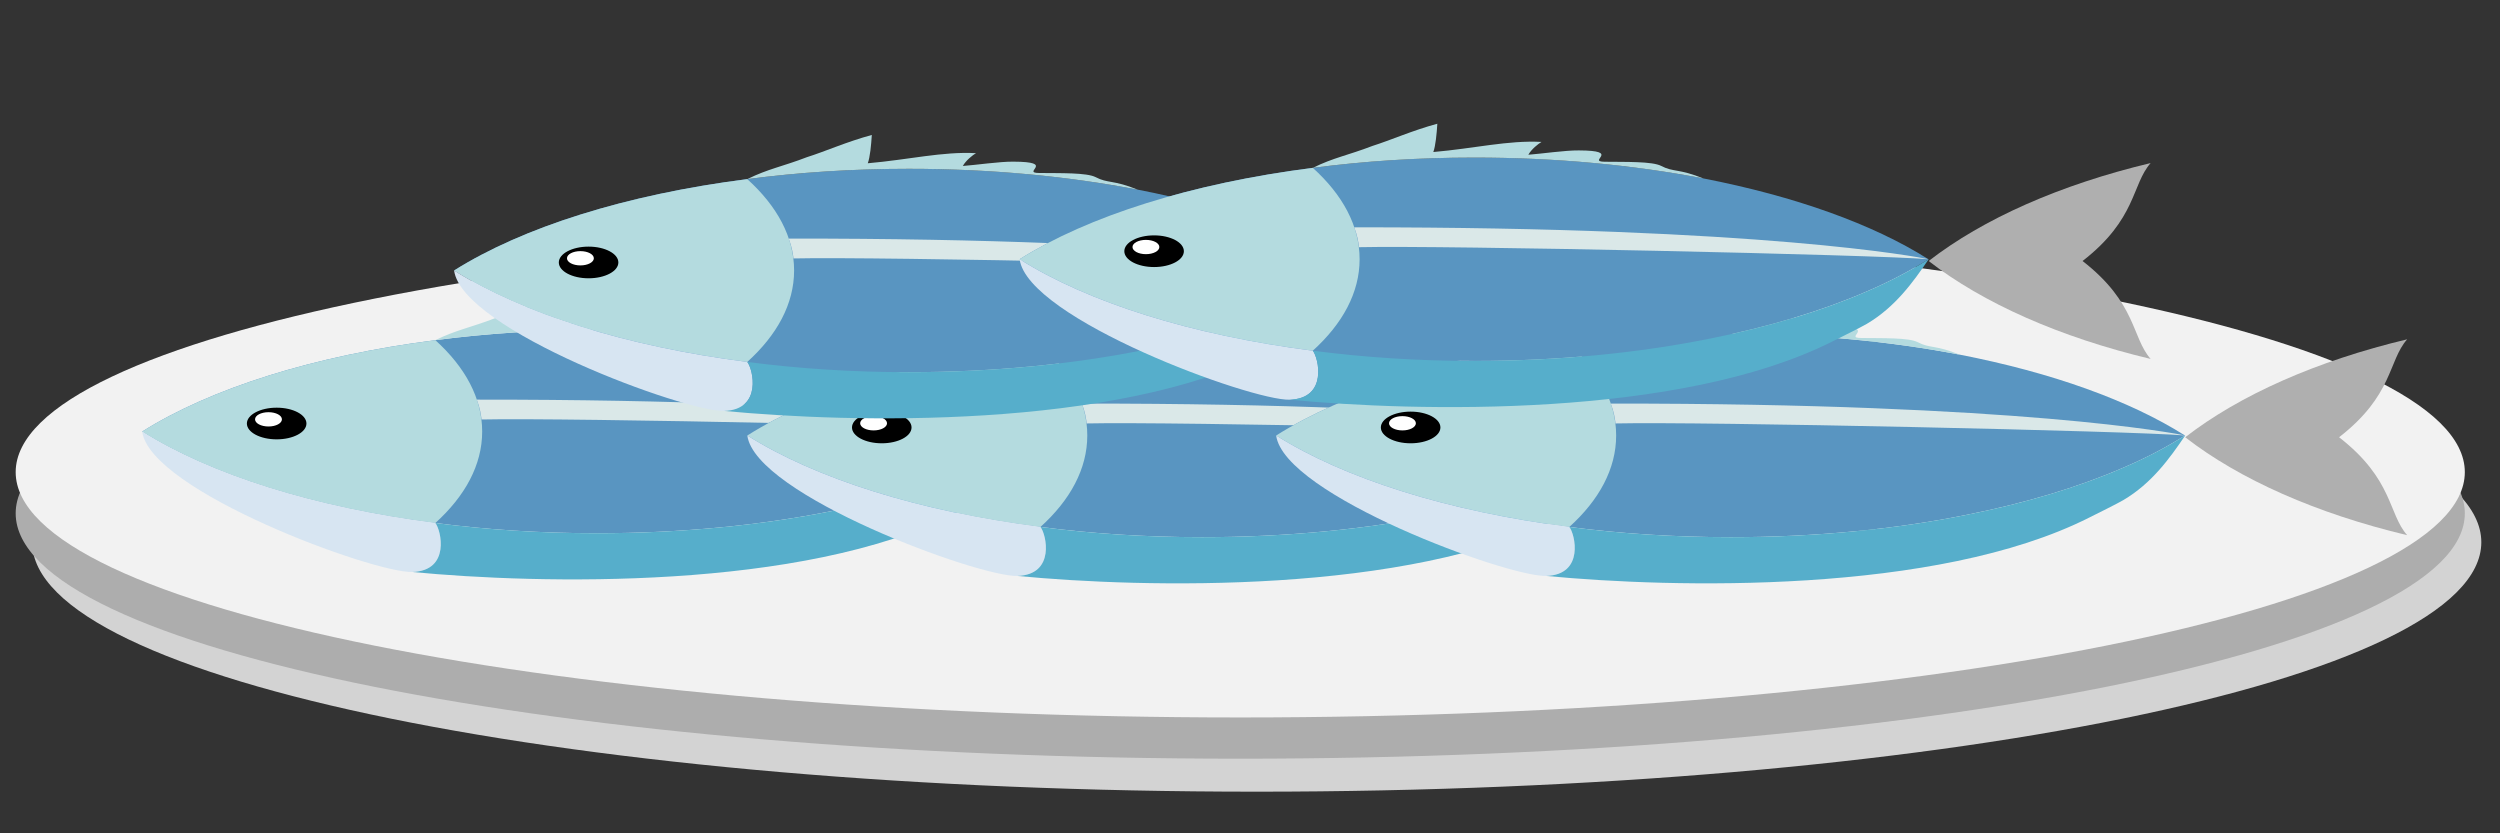 <?xml version="1.0" encoding="UTF-8" standalone="no"?>
<svg
   xmlns:dc="http://purl.org/dc/elements/1.1/"
   xmlns:cc="http://creativecommons.org/ns#"
   xmlns:rdf="http://www.w3.org/1999/02/22-rdf-syntax-ns#"
   xmlns:svg="http://www.w3.org/2000/svg"
   xmlns="http://www.w3.org/2000/svg"
   viewBox="0 0 400 133.333"
   height="133.333"
   width="400"
   xml:space="preserve"
   id="svg2"
   version="1.1"><rect x="0" y="0" width="400" height="133.333" fill="#333333" stroke="none"/><defs
     id="defs6"><clipPath
       id="clipPath18"
       clipPathUnits="userSpaceOnUse"><path
         id="path16"
         d="M 0,100 H 300 V 0 H 0 Z" /></clipPath></defs><g
     transform="matrix(1.333,0,0,-1.333,0,133.333)"
     id="g10"><g
       id="g12"><g
         clip-path="url(#clipPath18)"
         id="g14"><g
           transform="translate(297.833,34.941)"
           id="g20"><path
             id="path22"
             style="fill:#d3d3d3;fill-opacity:1;fill-rule:nonzero;stroke:none"
             d="m 0,0 c 0,-16.536 -65.808,-29.941 -146.985,-29.941 -81.178,0 -146.986,13.405 -146.986,29.941 0,16.536 65.808,29.941 146.986,29.941 C -65.808,29.941 0,16.536 0,0" /></g><g
           transform="translate(295.853,38.406)"
           id="g24"><path
             id="path26"
             style="fill:#adadad;fill-opacity:1;fill-rule:nonzero;stroke:none"
             d="m 0,0 c 0,-16.263 -65.808,-29.447 -146.985,-29.447 -81.178,0 -146.986,13.184 -146.986,29.447 0,16.263 65.808,29.447 146.986,29.447 C -65.808,29.447 0,16.263 0,0" /></g><g
           transform="translate(295.853,43.355)"
           id="g28"><path
             id="path30"
             style="fill:#f2f2f2;fill-opacity:1;fill-rule:nonzero;stroke:none"
             d="m 0,0 c 0,-16.263 -65.808,-29.447 -146.985,-29.447 -81.178,0 -146.986,13.184 -146.986,29.447 0,16.263 65.808,29.447 146.986,29.447 C -65.808,29.447 0,16.263 0,0" /></g><g
           transform="translate(126.153,48.226)"
           id="g32"><path
             id="path34"
             style="fill:#5995c1;fill-opacity:1;fill-rule:nonzero;stroke:none"
             d="m 0,0 c -2.183,-1.383 -4.616,-2.672 -7.385,-3.855 -5.383,-2.338 -11.777,-4.271 -18.877,-5.678 -8.546,-1.718 -18.102,-2.673 -28.258,-2.673 -6.766,0 -13.256,0.429 -19.378,1.229 -14.606,1.874 -26.98,5.811 -35.189,10.977 8.209,5.168 20.583,9.105 35.189,10.968 6.122,0.811 12.612,1.239 19.378,1.239 9.821,0 19.142,-0.893 27.495,-2.504 11.036,-2.149 20.379,-5.502 27.002,-9.69 0,0 0.013,0 0.023,-0.013" /></g><g
           transform="translate(152.824,36.259)"
           id="g36"><path
             id="path38"
             style="fill:#b4dbdf;fill-opacity:1;fill-rule:nonzero;stroke:none"
             d="M 0,0 C -10.894,2.599 -20.119,6.689 -26.646,11.756 -20.119,16.81 -10.894,20.913 0,23.511 -2.291,20.913 -1.658,16.81 -8.174,11.756 -1.658,6.689 -2.291,2.599 0,0" /></g><g
           transform="translate(57.876,48.226)"
           id="g40"><path
             id="path42"
             style="fill:#b4dbdf;fill-opacity:1;fill-rule:nonzero;stroke:none"
             d="M 0,0 C 0,-4.009 -2.054,-7.755 -5.621,-10.977 -20.227,-9.103 -32.601,-5.166 -40.81,0 -32.601,5.168 -20.227,9.105 -5.621,10.968 -2.054,7.745 0,4.011 0,0" /></g><g
           transform="translate(36.782,49.19)"
           id="g44"><path
             id="path46"
             style="fill:#000000;fill-opacity:1;fill-rule:nonzero;stroke:none"
             d="m 0,0 c 0,-1.053 -1.601,-1.901 -3.575,-1.901 -1.974,0 -3.574,0.848 -3.574,1.901 0,1.049 1.6,1.901 3.574,1.901 C -1.601,1.901 0,1.049 0,0" /></g><g
           transform="translate(33.839,49.693)"
           id="g48"><path
             id="path50"
             style="fill:#ffffff;fill-opacity:1;fill-rule:nonzero;stroke:none"
             d="m 0,0 c 0,-0.474 -0.72,-0.86 -1.611,-0.86 -0.895,0 -1.615,0.386 -1.615,0.86 0,0.472 0.72,0.856 1.615,0.856 C -0.72,0.856 0,0.472 0,0" /></g><g
           transform="translate(99.12,57.925)"
           id="g52"><path
             id="path54"
             style="fill:#b4dbdf;fill-opacity:1;fill-rule:nonzero;stroke:none"
             d="m 0,0 c -8.342,1.61 -17.662,2.505 -27.486,2.505 -6.762,0 -13.257,-0.43 -19.377,-1.236 2.488,1.236 4.236,1.507 7.163,2.636 2.12,0.661 4.838,1.872 7.781,2.662 -0.07,-1.191 -0.212,-2.666 -0.48,-3.397 4.913,0.426 8.983,1.429 12.988,1.213 -0.403,-0.234 -1.213,-0.876 -1.583,-1.539 1.481,0.106 4.442,0.538 6.054,0.519 5.218,-0.016 0.91,-1.34 3.099,-1.36 2.589,-0.032 5.717,0.054 6.797,-0.501 C -3.598,0.733 -2.925,1.199 0,0" /></g><g
           transform="translate(126.153,48.226)"
           id="g56"><path
             id="path58"
             style="fill:#dae8e8;fill-opacity:1;fill-rule:nonzero;stroke:none"
             d="m 0,0 c -6.085,0.538 -58.301,1.683 -68.35,1.446 -0.083,0.741 -0.24,1.468 -0.502,2.183 -0.023,0.071 -0.046,0.131 -0.069,0.202 49.234,0.037 67.789,-3.592 68.898,-3.818 0,0 0.013,0 0.023,-0.013" /></g><g
           transform="translate(49.489,31.368)"
           id="g60"><path
             id="path62"
             style="fill:#d7e5f2;fill-opacity:1;fill-rule:nonzero;stroke:none"
             d="M 0,0 C -4.62,-0.145 -31.468,9.701 -32.422,16.858 -24.213,11.693 -11.839,7.755 2.767,5.881 3.448,5.058 4.628,0.152 0,0" /></g><g
           transform="translate(126.179,48.226)"
           id="g64"><path
             id="path66"
             style="fill:#56aecb;fill-opacity:1;fill-rule:nonzero;stroke:none"
             d="m 0,0 c -1.872,-2.767 -4.026,-5.752 -7.426,-7.757 -0.753,-0.442 -3.266,-1.682 -4.078,-2.088 -18.4,-9.294 -50.189,-8.459 -65.186,-7.013 4.628,0.152 3.448,5.057 2.767,5.881 6.122,-0.8 12.612,-1.229 19.378,-1.229 10.156,0 19.712,0.955 28.258,2.673 7.1,1.407 13.493,3.34 18.877,5.678 2.769,1.183 5.202,2.472 7.385,3.855 z" /></g><g
           transform="translate(198.786,47.754)"
           id="g68"><path
             id="path70"
             style="fill:#5995c1;fill-opacity:1;fill-rule:nonzero;stroke:none"
             d="m 0,0 c -2.185,-1.384 -4.618,-2.674 -7.387,-3.856 -5.381,-2.337 -11.777,-4.269 -18.877,-5.679 -8.544,-1.718 -18.102,-2.672 -28.256,-2.672 -6.767,0 -13.258,0.428 -19.378,1.228 -14.608,1.874 -26.981,5.811 -35.189,10.979 8.208,5.168 20.581,9.103 35.189,10.966 6.12,0.811 12.611,1.241 19.378,1.241 9.819,0 19.14,-0.894 27.493,-2.506 C -15.99,7.553 -6.646,4.2 -0.025,0.012 c 0,0 0.013,0 0.025,-0.012" /></g><g
           transform="translate(225.455,35.786)"
           id="g72"><path
             id="path74"
             style="fill:#b4dbdf;fill-opacity:1;fill-rule:nonzero;stroke:none"
             d="M 0,0 C -10.894,2.599 -20.119,6.689 -26.646,11.756 -20.119,16.81 -10.894,20.913 0,23.512 -2.291,20.913 -1.658,16.81 -8.172,11.756 -1.658,6.689 -2.291,2.599 0,0" /></g><g
           transform="translate(130.507,47.754)"
           id="g76"><path
             id="path78"
             style="fill:#b4dbdf;fill-opacity:1;fill-rule:nonzero;stroke:none"
             d="M 0,0 C 0,-4.011 -2.051,-7.755 -5.619,-10.979 -20.227,-9.105 -32.6,-5.168 -40.808,0 -32.6,5.168 -20.227,9.103 -5.619,10.966 -2.051,7.744 0,4.011 0,0" /></g><g
           transform="translate(109.413,48.717)"
           id="g80"><path
             id="path82"
             style="fill:#000000;fill-opacity:1;fill-rule:nonzero;stroke:none"
             d="m 0,0 c 0,-1.051 -1.6,-1.901 -3.575,-1.901 -1.974,0 -3.573,0.85 -3.573,1.901 0,1.049 1.599,1.901 3.573,1.901 C -1.6,1.901 0,1.049 0,0" /></g><g
           transform="translate(106.471,49.22)"
           id="g84"><path
             id="path86"
             style="fill:#ffffff;fill-opacity:1;fill-rule:nonzero;stroke:none"
             d="m 0,0 c 0,-0.474 -0.721,-0.858 -1.612,-0.858 -0.895,0 -1.614,0.384 -1.614,0.858 0,0.472 0.719,0.856 1.614,0.856 C -0.721,0.856 0,0.472 0,0" /></g><g
           transform="translate(171.753,57.451)"
           id="g88"><path
             id="path90"
             style="fill:#b4dbdf;fill-opacity:1;fill-rule:nonzero;stroke:none"
             d="m 0,0 c -8.341,1.612 -17.664,2.505 -27.486,2.505 -6.764,0 -13.257,-0.43 -19.379,-1.236 2.488,1.236 4.238,1.508 7.165,2.636 2.12,0.663 4.836,1.872 7.781,2.662 -0.072,-1.189 -0.212,-2.666 -0.482,-3.397 4.915,0.428 8.985,1.429 12.99,1.213 -0.405,-0.233 -1.213,-0.876 -1.585,-1.539 1.481,0.108 4.443,0.538 6.056,0.519 5.216,-0.015 0.91,-1.34 3.099,-1.36 2.588,-0.032 5.717,0.054 6.795,-0.501 C -3.6,0.733 -2.925,1.199 0,0" /></g><g
           transform="translate(198.786,47.754)"
           id="g92"><path
             id="path94"
             style="fill:#dae8e8;fill-opacity:1;fill-rule:nonzero;stroke:none"
             d="m 0,0 c -6.087,0.536 -58.303,1.681 -68.35,1.444 -0.083,0.741 -0.24,1.468 -0.502,2.183 -0.023,0.071 -0.048,0.131 -0.071,0.202 49.234,0.037 67.789,-3.59 68.898,-3.817 0,0 0.013,0 0.025,-0.012" /></g><g
           transform="translate(122.12,30.894)"
           id="g96"><path
             id="path98"
             style="fill:#d7e5f2;fill-opacity:1;fill-rule:nonzero;stroke:none"
             d="M 0,0 C -4.62,-0.145 -31.468,9.701 -32.421,16.86 -24.212,11.693 -11.839,7.755 2.769,5.881 3.448,5.06 4.63,0.154 0,0" /></g><g
           transform="translate(198.809,47.754)"
           id="g100"><path
             id="path102"
             style="fill:#56aecb;fill-opacity:1;fill-rule:nonzero;stroke:none"
             d="m 0,0 c -1.872,-2.769 -4.024,-5.752 -7.425,-7.757 -0.754,-0.442 -3.267,-1.683 -4.077,-2.09 -18.402,-9.294 -50.19,-8.459 -65.188,-7.013 4.63,0.154 3.448,5.059 2.769,5.881 6.12,-0.8 12.611,-1.228 19.378,-1.228 10.154,0 19.712,0.954 28.256,2.672 7.1,1.41 13.495,3.342 18.877,5.679 2.769,1.182 5.202,2.472 7.387,3.856 z" /></g><g
           transform="translate(262.266,47.754)"
           id="g104"><path
             id="path106"
             style="fill:#5995c1;fill-opacity:1;fill-rule:nonzero;stroke:none"
             d="m 0,0 c -2.185,-1.384 -4.62,-2.674 -7.389,-3.856 -5.379,-2.337 -11.777,-4.269 -18.877,-5.679 -8.542,-1.718 -18.102,-2.672 -28.255,-2.672 -6.767,0 -13.259,0.428 -19.379,1.228 -14.606,1.874 -26.979,5.811 -35.189,10.979 8.21,5.168 20.583,9.103 35.189,10.966 6.12,0.811 12.612,1.241 19.379,1.241 9.82,0 19.139,-0.894 27.492,-2.506 11.037,-2.148 20.381,-5.501 27.004,-9.689 0,0 0.013,0 0.025,-0.012" /></g><g
           transform="translate(288.933,35.786)"
           id="g108"><path
             id="path110"
             style="fill:#afafaf;fill-opacity:1;fill-rule:nonzero;stroke:none"
             d="M 0,0 C -10.894,2.599 -20.117,6.689 -26.644,11.756 -20.117,16.81 -10.894,20.913 0,23.512 -2.291,20.913 -1.658,16.81 -8.172,11.756 -1.658,6.689 -2.291,2.599 0,0" /></g><g
           transform="translate(193.987,47.754)"
           id="g112"><path
             id="path114"
             style="fill:#b4dbdf;fill-opacity:1;fill-rule:nonzero;stroke:none"
             d="M 0,0 C 0,-4.011 -2.053,-7.755 -5.62,-10.979 -20.227,-9.105 -32.6,-5.168 -40.81,0 -32.6,5.168 -20.227,9.103 -5.62,10.966 -2.053,7.744 0,4.011 0,0" /></g><g
           transform="translate(172.893,48.717)"
           id="g116"><path
             id="path118"
             style="fill:#000000;fill-opacity:1;fill-rule:nonzero;stroke:none"
             d="m 0,0 c 0,-1.051 -1.602,-1.901 -3.575,-1.901 -1.976,0 -3.575,0.85 -3.575,1.901 0,1.049 1.599,1.901 3.575,1.901 C -1.602,1.901 0,1.049 0,0" /></g><g
           transform="translate(169.948,49.22)"
           id="g120"><path
             id="path122"
             style="fill:#ffffff;fill-opacity:1;fill-rule:nonzero;stroke:none"
             d="m 0,0 c 0,-0.474 -0.721,-0.858 -1.612,-0.858 -0.893,0 -1.612,0.384 -1.612,0.858 0,0.472 0.719,0.856 1.612,0.856 C -0.721,0.856 0,0.472 0,0" /></g><g
           transform="translate(235.233,57.451)"
           id="g124"><path
             id="path126"
             style="fill:#b4dbdf;fill-opacity:1;fill-rule:nonzero;stroke:none"
             d="m 0,0 c -8.341,1.612 -17.664,2.505 -27.488,2.505 -6.762,0 -13.255,-0.43 -19.378,-1.236 2.487,1.236 4.238,1.508 7.165,2.636 2.121,0.663 4.836,1.872 7.782,2.662 -0.073,-1.189 -0.212,-2.666 -0.482,-3.397 4.913,0.428 8.985,1.429 12.988,1.213 -0.403,-0.233 -1.211,-0.876 -1.583,-1.539 1.481,0.108 4.442,0.538 6.056,0.519 5.216,-0.015 0.91,-1.34 3.097,-1.36 2.588,-0.032 5.717,0.054 6.795,-0.501 C -3.602,0.733 -2.927,1.199 0,0" /></g><g
           transform="translate(262.266,47.754)"
           id="g128"><path
             id="path130"
             style="fill:#dae8e8;fill-opacity:1;fill-rule:nonzero;stroke:none"
             d="m 0,0 c -6.087,0.538 -58.305,1.681 -68.352,1.444 -0.083,0.741 -0.24,1.468 -0.5,2.183 -0.023,0.071 -0.05,0.131 -0.073,0.202 49.234,0.037 67.791,-3.59 68.9,-3.817 0,0 0.013,0 0.025,-0.012" /></g><g
           transform="translate(185.597,30.894)"
           id="g132"><path
             id="path134"
             style="fill:#d7e5f2;fill-opacity:1;fill-rule:nonzero;stroke:none"
             d="M 0,0 C -4.618,-0.145 -31.466,9.701 -32.421,16.86 -24.21,11.693 -11.837,7.755 2.769,5.881 3.448,5.06 4.632,0.154 0,0" /></g><g
           transform="translate(262.289,47.754)"
           id="g136"><path
             id="path138"
             style="fill:#56aecb;fill-opacity:1;fill-rule:nonzero;stroke:none"
             d="m 0,0 c -1.874,-2.769 -4.026,-5.752 -7.427,-7.757 -0.752,-0.442 -3.265,-1.683 -4.077,-2.09 -18.4,-9.294 -50.188,-8.457 -65.188,-7.013 4.632,0.154 3.448,5.059 2.769,5.881 6.12,-0.8 12.612,-1.228 19.378,-1.228 10.154,0 19.714,0.954 28.256,2.672 7.1,1.41 13.497,3.342 18.877,5.679 2.769,1.182 5.204,2.472 7.389,3.856 z" /></g><g
           transform="translate(163.595,67.56)"
           id="g140"><path
             id="path142"
             style="fill:#5995c1;fill-opacity:1;fill-rule:nonzero;stroke:none"
             d="m 0,0 c -2.185,-1.384 -4.62,-2.674 -7.387,-3.857 -5.381,-2.336 -11.777,-4.269 -18.877,-5.678 -8.544,-1.718 -18.102,-2.672 -28.257,-2.672 -6.765,0 -13.257,0.428 -19.379,1.228 -14.604,1.874 -26.979,5.811 -35.189,10.979 8.21,5.168 20.585,9.104 35.189,10.966 6.122,0.811 12.614,1.24 19.379,1.24 9.822,0 19.139,-0.893 27.492,-2.505 11.038,-2.148 20.381,-5.502 27.004,-9.69 0,0 0.013,0 0.025,-0.011" /></g><g
           transform="translate(190.264,55.591)"
           id="g144"><path
             id="path146"
             style="fill:#b4dbdf;fill-opacity:1;fill-rule:nonzero;stroke:none"
             d="M 0,0 C -10.894,2.599 -20.117,6.689 -26.646,11.756 -20.117,16.81 -10.894,20.913 0,23.512 -2.291,20.913 -1.66,16.81 -8.174,11.756 -1.66,6.689 -2.291,2.599 0,0" /></g><g
           transform="translate(95.316,67.56)"
           id="g148"><path
             id="path150"
             style="fill:#b4dbdf;fill-opacity:1;fill-rule:nonzero;stroke:none"
             d="M 0,0 C 0,-4.011 -2.053,-7.755 -5.621,-10.979 -20.225,-9.105 -32.6,-5.168 -40.81,0 -32.6,5.168 -20.225,9.104 -5.621,10.966 -2.053,7.744 0,4.011 0,0" /></g><g
           transform="translate(74.222,68.522)"
           id="g152"><path
             id="path154"
             style="fill:#000000;fill-opacity:1;fill-rule:nonzero;stroke:none"
             d="m 0,0 c 0,-1.051 -1.6,-1.901 -3.575,-1.901 -1.974,0 -3.573,0.85 -3.573,1.901 0,1.049 1.599,1.901 3.573,1.901 C -1.6,1.901 0,1.049 0,0" /></g><g
           transform="translate(71.279,69.025)"
           id="g156"><path
             id="path158"
             style="fill:#ffffff;fill-opacity:1;fill-rule:nonzero;stroke:none"
             d="m 0,0 c 0,-0.474 -0.721,-0.858 -1.612,-0.858 -0.895,0 -1.614,0.384 -1.614,0.858 0,0.472 0.719,0.856 1.614,0.856 C -0.721,0.856 0,0.472 0,0" /></g><g
           transform="translate(136.562,77.257)"
           id="g160"><path
             id="path162"
             style="fill:#b4dbdf;fill-opacity:1;fill-rule:nonzero;stroke:none"
             d="m 0,0 c -8.341,1.611 -17.662,2.505 -27.488,2.505 -6.762,0 -13.254,-0.429 -19.376,-1.236 2.485,1.236 4.236,1.508 7.163,2.635 2.121,0.664 4.836,1.873 7.782,2.663 -0.071,-1.19 -0.212,-2.666 -0.482,-3.397 4.913,0.427 8.985,1.429 12.988,1.213 -0.401,-0.232 -1.211,-0.875 -1.581,-1.538 1.481,0.106 4.442,0.537 6.054,0.519 5.218,-0.017 0.911,-1.341 3.097,-1.361 2.59,-0.032 5.719,0.055 6.795,-0.5 C -3.6,0.734 -2.927,1.199 0,0" /></g><g
           transform="translate(163.595,67.56)"
           id="g164"><path
             id="path166"
             style="fill:#dae8e8;fill-opacity:1;fill-rule:nonzero;stroke:none"
             d="m 0,0 c -6.086,0.538 -58.305,1.681 -68.35,1.444 -0.085,0.741 -0.24,1.468 -0.502,2.183 -0.023,0.073 -0.048,0.131 -0.071,0.202 49.234,0.037 67.789,-3.59 68.898,-3.818 0,0 0.013,0 0.025,-0.011" /></g><g
           transform="translate(86.926,50.7)"
           id="g168"><path
             id="path170"
             style="fill:#d7e5f2;fill-opacity:1;fill-rule:nonzero;stroke:none"
             d="M 0,0 C -4.616,-0.145 -31.464,9.701 -32.421,16.86 -24.21,11.693 -11.835,7.755 2.769,5.881 3.449,5.06 4.632,0.154 0,0" /></g><g
           transform="translate(163.618,67.56)"
           id="g172"><path
             id="path174"
             style="fill:#56aecb;fill-opacity:1;fill-rule:nonzero;stroke:none"
             d="m 0,0 c -1.872,-2.769 -4.026,-5.752 -7.427,-7.757 -0.752,-0.442 -3.265,-1.684 -4.077,-2.09 -18.398,-9.294 -50.187,-8.457 -65.188,-7.013 4.632,0.154 3.45,5.059 2.769,5.881 6.122,-0.8 12.614,-1.228 19.378,-1.228 10.156,0 19.714,0.954 28.258,2.672 7.1,1.409 13.495,3.342 18.877,5.678 2.767,1.183 5.202,2.473 7.387,3.857 z" /></g><g
           transform="translate(231.475,68.91)"
           id="g176"><path
             id="path178"
             style="fill:#5995c1;fill-opacity:1;fill-rule:nonzero;stroke:none"
             d="m 0,0 c -2.187,-1.385 -4.62,-2.673 -7.389,-3.857 -5.379,-2.338 -11.777,-4.269 -18.877,-5.678 -8.542,-1.718 -18.102,-2.674 -28.255,-2.674 -6.767,0 -13.259,0.43 -19.379,1.23 -14.606,1.874 -26.981,5.809 -35.189,10.979 8.208,5.168 20.583,9.104 35.189,10.967 6.12,0.81 12.612,1.24 19.379,1.24 9.82,0 19.139,-0.894 27.492,-2.506 11.037,-2.148 20.381,-5.501 27.002,-9.69 0,0 0.015,0 0.027,-0.011" /></g><g
           transform="translate(258.142,56.941)"
           id="g180"><path
             id="path182"
             style="fill:#afafaf;fill-opacity:1;fill-rule:nonzero;stroke:none"
             d="M 0,0 C -10.894,2.601 -20.117,6.689 -26.644,11.756 -20.117,16.811 -10.894,20.913 0,23.512 -2.291,20.913 -1.658,16.811 -8.172,11.756 -1.658,6.689 -2.291,2.601 0,0" /></g><g
           transform="translate(163.194,68.91)"
           id="g184"><path
             id="path186"
             style="fill:#b4dbdf;fill-opacity:1;fill-rule:nonzero;stroke:none"
             d="M 0,0 C 0,-4.011 -2.051,-7.755 -5.619,-10.979 -20.225,-9.105 -32.6,-5.17 -40.808,0 -32.6,5.168 -20.225,9.104 -5.619,10.967 -2.051,7.744 0,4.011 0,0" /></g><g
           transform="translate(142.1,69.872)"
           id="g188"><path
             id="path190"
             style="fill:#000000;fill-opacity:1;fill-rule:nonzero;stroke:none"
             d="m 0,0 c 0,-1.053 -1.6,-1.901 -3.575,-1.901 -1.974,0 -3.573,0.848 -3.573,1.901 0,1.049 1.599,1.901 3.573,1.901 C -1.6,1.901 0,1.049 0,0" /></g><g
           transform="translate(139.157,70.375)"
           id="g192"><path
             id="path194"
             style="fill:#ffffff;fill-opacity:1;fill-rule:nonzero;stroke:none"
             d="m 0,0 c 0,-0.474 -0.721,-0.858 -1.612,-0.858 -0.895,0 -1.612,0.384 -1.612,0.858 0,0.472 0.717,0.856 1.612,0.856 C -0.721,0.856 0,0.472 0,0" /></g><g
           transform="translate(204.442,78.607)"
           id="g196"><path
             id="path198"
             style="fill:#b4dbdf;fill-opacity:1;fill-rule:nonzero;stroke:none"
             d="m 0,0 c -8.343,1.61 -17.664,2.504 -27.488,2.504 -6.764,0 -13.255,-0.429 -19.379,-1.235 2.488,1.235 4.239,1.507 7.165,2.635 2.122,0.663 4.837,1.872 7.783,2.662 -0.074,-1.189 -0.212,-2.666 -0.482,-3.397 4.913,0.427 8.983,1.429 12.988,1.213 -0.403,-0.233 -1.211,-0.875 -1.583,-1.538 1.481,0.107 4.442,0.538 6.054,0.519 5.218,-0.017 0.91,-1.34 3.099,-1.36 C -9.255,1.97 -6.126,2.057 -5.048,1.502 -3.602,0.733 -2.927,1.198 0,0" /></g><g
           transform="translate(231.475,68.91)"
           id="g200"><path
             id="path202"
             style="fill:#dae8e8;fill-opacity:1;fill-rule:nonzero;stroke:none"
             d="m 0,0 c -6.087,0.538 -58.305,1.681 -68.352,1.444 -0.083,0.741 -0.24,1.468 -0.5,2.183 -0.025,0.073 -0.05,0.131 -0.073,0.202 49.234,0.037 67.791,-3.59 68.898,-3.818 0,0 0.015,0 0.027,-0.011" /></g><g
           transform="translate(154.806,52.049)"
           id="g204"><path
             id="path206"
             style="fill:#d7e5f2;fill-opacity:1;fill-rule:nonzero;stroke:none"
             d="M 0,0 C -4.618,-0.145 -31.466,9.703 -32.421,16.86 -24.212,11.691 -11.837,7.755 2.769,5.881 3.448,5.06 4.63,0.152 0,0" /></g><g
           transform="translate(231.498,68.91)"
           id="g208"><path
             id="path210"
             style="fill:#56aecb;fill-opacity:1;fill-rule:nonzero;stroke:none"
             d="m 0,0 c -1.874,-2.767 -4.026,-5.752 -7.427,-7.759 -0.752,-0.44 -3.267,-1.682 -4.077,-2.086 -18.4,-9.294 -50.188,-8.461 -65.188,-7.015 4.63,0.152 3.448,5.059 2.769,5.881 6.12,-0.8 12.612,-1.23 19.378,-1.23 10.154,0 19.714,0.956 28.256,2.674 7.1,1.409 13.497,3.34 18.877,5.678 2.769,1.184 5.202,2.472 7.389,3.857 z" /></g></g></g></g></svg>